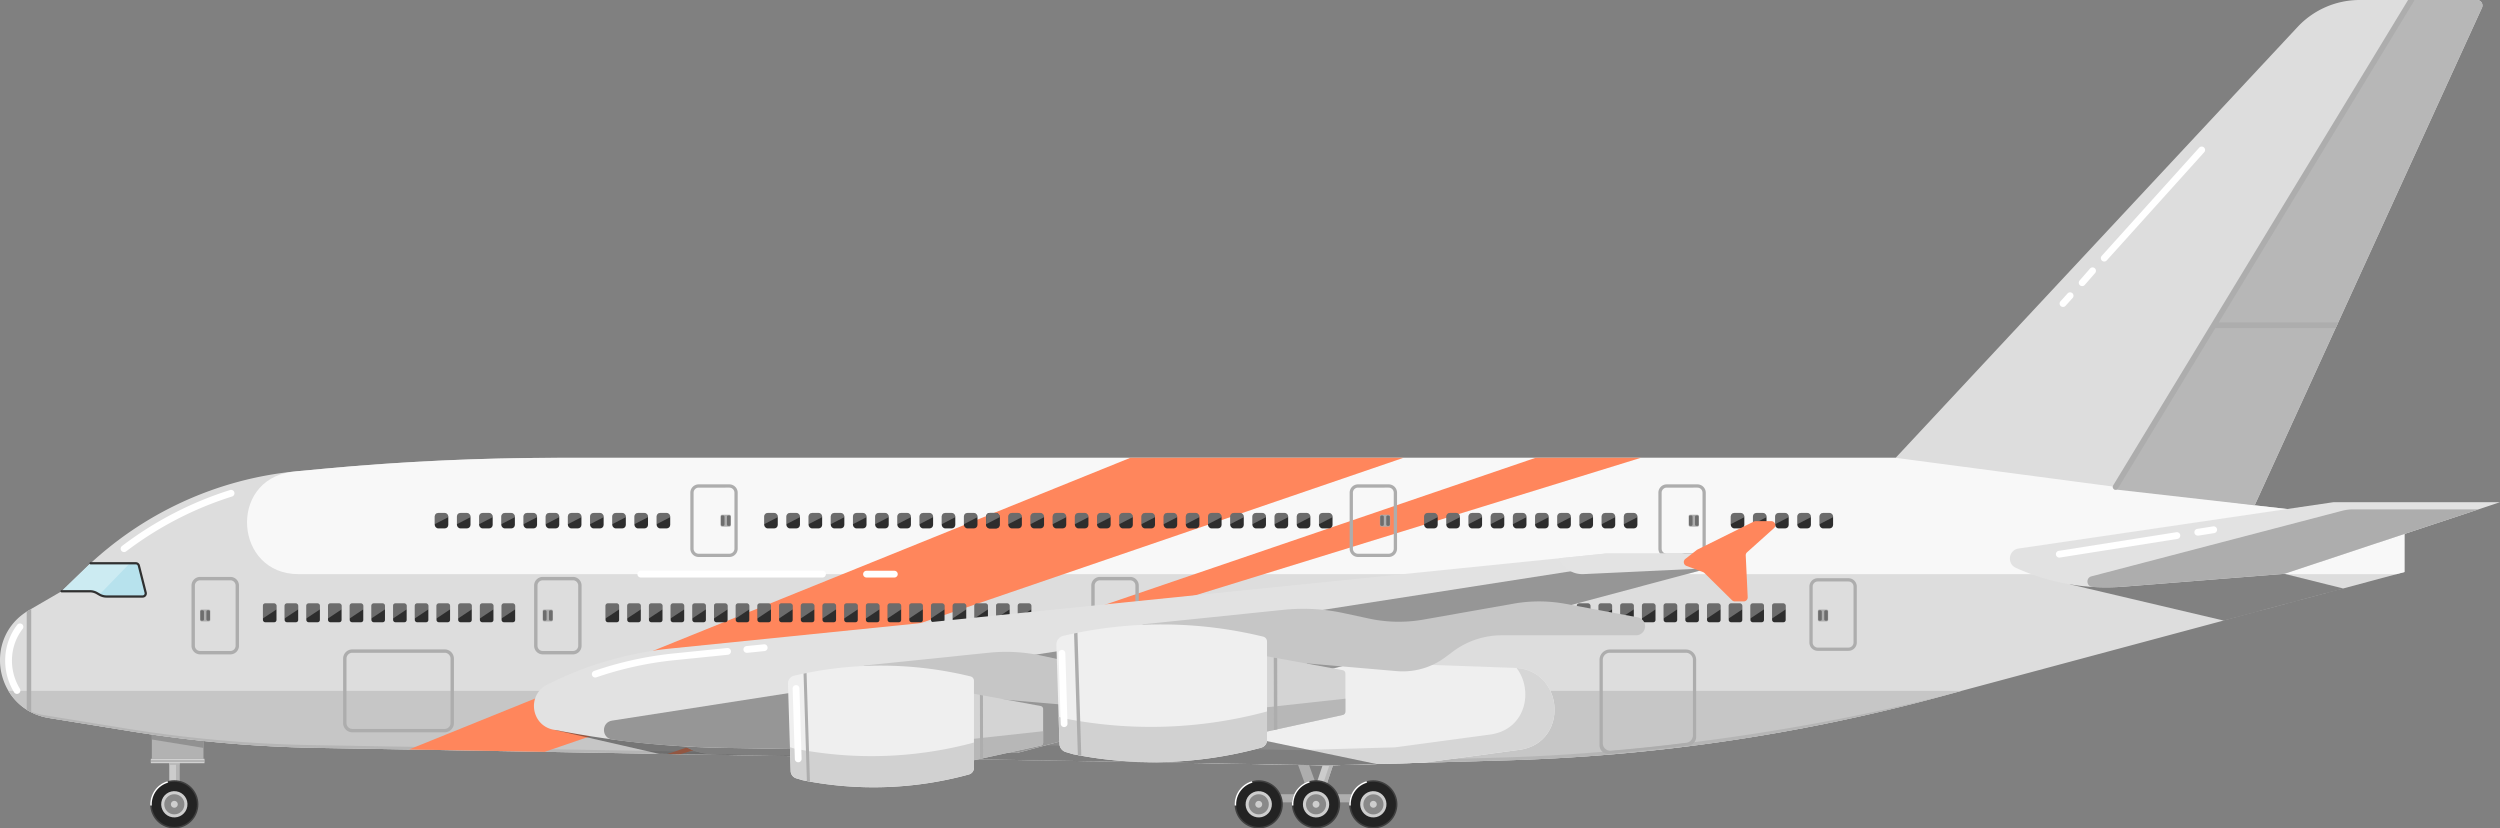 <svg xmlns="http://www.w3.org/2000/svg" viewBox="0 0 4436.14 1469.96"><rect x="0" y="0" width="4436.14" height="1469.96" fill="#808080" stroke="none"/><g id="Layer_2" data-name="Layer 2"><g id="_ÎÓÈ_1" data-name="—ÎÓÈ_1"><rect x="300.36" y="1353.13" width="17.98" height="38.12" style="fill:#ccc"/><rect x="312.32" y="1353.13" width="6.02" height="38.12" style="fill:#b5b5b5"/><rect x="300.36" y="1353.13" width="17.98" height="3.95" style="fill:#b5b5b5"/><rect x="269.42" y="1287.08" width="91.63" height="59.38" style="fill:#b2b2b2"/><rect x="267.62" y="1346.46" width="95.23" height="7.83" style="fill:#d1d1d1"/><rect x="267.62" y="1349.35" width="95.23" height="2.06" style="fill:#a0a0a0"/><circle cx="309.35" cy="1427.19" r="42.77" transform="translate(-535.82 236.28) rotate(-23.13)" style="fill:#3f3f3f"/><path d="M297.31,1386.16a42.78,42.78,0,0,0-30.74,41c0,.76.08,1.51.12,2.26l42.66-2.26Z" style="fill:#fff"/><circle cx="309.35" cy="1427.19" r="40.04" transform="translate(-534.96 235.67) rotate(-23.09)" style="fill:#232323"/><circle cx="309.35" cy="1427.19" r="23.33" transform="translate(-1148.87 1505.64) rotate(-80.85)" style="fill:#cecece"/><circle cx="309.35" cy="1427.19" r="17.88" transform="translate(-918.57 636.76) rotate(-45)" style="fill:#898989"/><path d="M315.42,1427.19a6.08,6.08,0,1,1-6.07-6.08A6.07,6.07,0,0,1,315.42,1427.19Z" style="fill:#cecece"/><polygon points="269.42 1312.22 361.04 1327.12 361.04 1287.08 269.42 1287.08 269.42 1312.22" style="fill:#919191"/><rect x="2303.34" y="1303.03" width="18.25" height="104.8" transform="translate(-323.55 869.54) rotate(-19.93)" style="fill:#adadad"/><rect x="2349.81" y="1289.91" width="17.54" height="121.88" transform="translate(551.87 -679.79) rotate(18.54)" style="fill:#ccc"/><rect x="2360.84" y="1291.71" width="6.21" height="121.88" transform="translate(552.7 -681.38) rotate(18.54)" style="fill:#b7b7b7"/><rect x="2235.41" y="1409.31" width="98.45" height="14.14" style="fill:#afafaf"/><rect x="2235.41" y="1418.83" width="98.45" height="4.62" style="fill:#adadad"/><rect x="2338.91" y="1409.31" width="98.45" height="14.14" style="fill:#afafaf"/><rect x="2338.91" y="1418.83" width="98.45" height="4.62" style="fill:#adadad"/><circle cx="2233.58" cy="1427.19" r="42.77" transform="translate(-381.1 992.24) rotate(-23.13)" style="fill:#3f3f3f"/><path d="M2221.54,1386.16a42.78,42.78,0,0,0-30.73,41c0,.76.07,1.51.11,2.26l42.66-2.26Z" style="fill:#fff"/><circle cx="2233.58" cy="1427.19" r="40.04" transform="translate(-380.79 990.35) rotate(-23.09)" style="fill:#232323"/><circle cx="2233.58" cy="1427.19" r="23.33" transform="translate(469.36 3405.39) rotate(-80.85)" style="fill:#cecece"/><circle cx="2233.58" cy="1427.19" r="17.88" transform="translate(-354.97 1997.4) rotate(-45)" style="fill:#898989"/><path d="M2239.66,1427.19a6.08,6.08,0,1,1-6.08-6.08A6.08,6.08,0,0,1,2239.66,1427.19Z" style="fill:#cecece"/><circle cx="2436.92" cy="1427.19" r="42.77" transform="translate(-364.75 1072.12) rotate(-23.13)" style="fill:#3f3f3f"/><path d="M2424.88,1386.16a42.77,42.77,0,0,0-30.73,41c0,.76.07,1.51.11,2.26l42.66-2.26Z" style="fill:#fff"/><circle cx="2436.92" cy="1427.19" r="40.04" transform="translate(-364.5 1070.1) rotate(-23.09)" style="fill:#232323"/><circle cx="2436.92" cy="1427.19" r="23.33" transform="translate(640.36 3606.14) rotate(-80.85)" style="fill:#cecece"/><circle cx="2436.92" cy="1427.19" r="17.88" transform="translate(639.77 3605.65) rotate(-80.83)" style="fill:#898989"/><path d="M2443,1427.19a6.08,6.08,0,1,1-6.08-6.08A6.08,6.08,0,0,1,2443,1427.19Z" style="fill:#cecece"/><circle cx="2335.25" cy="1427.19" r="42.77" transform="translate(417.99 3380.23) rotate(-76.96)" style="fill:#3f3f3f"/><path d="M2323.21,1386.16a42.77,42.77,0,0,0-30.73,41c0,.76.07,1.51.11,2.26l42.66-2.26Z" style="fill:#fff"/><circle cx="2335.25" cy="1427.19" r="40.04" transform="translate(417.47 3379.72) rotate(-76.95)" style="fill:#232323"/><circle cx="2335.25" cy="1427.19" r="23.33" transform="translate(414.26 3376.56) rotate(-76.85)" style="fill:#cecece"/><circle cx="2335.25" cy="1427.19" r="17.88" transform="translate(413.2 3375.52) rotate(-76.82)" style="fill:#898989"/><path d="M2341.33,1427.19a6.08,6.08,0,1,1-6.08-6.08A6.08,6.08,0,0,1,2341.33,1427.19Z" style="fill:#cecece"/><path d="M51.41,1082.81l57.89-33.66L149.68,1010A625.74,625.74,0,0,1,527.44,836.15l49-4.55q206.91-19.2,414.92-19.21H3363.76L4076.82,48A150.79,150.79,0,0,1,4187.11,0h208.2a9.72,9.72,0,0,1,8.85,13.77L4000.8,896.66l265.86,30.09V1015l-828.18,222.22A3312.83,3312.83,0,0,1,2674,1349.12l-317.44,9L562.31,1327.07a2313.23,2313.23,0,0,1-331-29.6L86.75,1274C-8.92,1258.42-32.37,1131.53,51.41,1082.81Z" style="fill:#ddd"/><path d="M15,1225.88C29.33,1250,53.74,1268.6,86.75,1274l144.58,23.5a2313.23,2313.23,0,0,0,331,29.6l1794.21,31.07,317.44-9a3312.83,3312.83,0,0,0,764.52-111.86l42.41-11.38Z" style="fill:#c6c6c6"/><path d="M2665.44,1344.19l-317.45,9L553.78,1322.14a2311.53,2311.53,0,0,1-331-29.61L78.22,1269a106,106,0,0,1-31.66-10.32A104.33,104.33,0,0,0,86.75,1274l144.58,23.5a2313.23,2313.23,0,0,0,331,29.6l1794.21,31.07,317.44-9a3312.83,3312.83,0,0,0,764.52-111.86l42.41-11.38C3231.29,1292.86,2923.77,1336.85,2665.44,1344.19Z" style="fill:#b5b5b5"/><path d="M3363.76,812.39H991.37q-207.79,0-414.93,19.21l-49,4.55q-5.34.5-10.87,1.28c-112,15.87-100.22,181.35,12.93,181.35H4252.7l14-3.74V926.75L4000.8,896.66Z" style="fill:#fff;opacity:0.8"/><polygon points="2005.62 812.38 725.85 1329.9 966.56 1334.07 2490.38 812.38 2005.62 812.38" style="fill:#ff865c"/><polygon points="2911.6 812.38 2724.71 812.38 1184.65 1337.85 1207.64 1338.25 2911.6 812.38" style="fill:#ff865c"/><path d="M4280,0,3926.52,577.42h220.13L4404.16,13.77A9.72,9.72,0,0,0,4395.31,0Z" style="fill:#b7b7b7"/><polygon points="3931.04 574.91 3751.36 868.29 4000.8 896.66 4147.8 574.91 3931.04 574.91" style="fill:#b7b7b7"/><path d="M220.18,979.64a6,6,0,0,1-3.64-10.82,630.21,630.21,0,0,1,191.69-99.28A6,6,0,0,1,411.86,881a618,618,0,0,0-188,97.39A6,6,0,0,1,220.18,979.64Z" style="fill:#fff"/><polygon points="4053.57 1018.22 3819.45 1018.22 3672.59 1036.8 3945.71 1101.16 4157.94 1044.21 4053.57 1018.22" style="fill:#262626;opacity:0.5"/><path d="M3937.14,572.18l346-569.58a4.91,4.91,0,0,0,.72-2.6H4273L3749.68,861.4a5,5,0,0,0,1.68,6.89,4.93,4.93,0,0,0,2.6.73,5,5,0,0,0,4.29-2.41L3931,582.21h213.42l4.38-9.57a5,5,0,0,0-2.08-.46Z" style="fill:#adadad"/><path d="M2527.34,1353.29l168.42-22.68q1.66-.22,3.3-.51c85.81-14.9,75.74-141.87-11.3-144.95l-734.23-26L1168,1171.71V1241a96.82,96.82,0,0,0,95,96.79l1093.53,20.31Z" style="fill:#efefef"/><path d="M2691.1,1185.34c29.79,39,17.48,107-43.89,117.62-1.09.18-2.19.35-3.3.5l-168.42,22.68L2304.67,1331l-1093.54-20.31a96.9,96.9,0,0,1-15.05-1.46,96.47,96.47,0,0,0,66.91,28.6l1093.53,20.31,170.82-4.85,168.42-22.68q1.66-.22,3.3-.51C2783.76,1315.39,2775,1191.51,2691.1,1185.34Z" style="fill:#d6d6d6"/><path d="M3581.89,973.33l558.63-82.19h295.62l-382.56,127.08L3768.23,1041a388,388,0,0,1-191.16-33.4h0C3560.68,1000.17,3564.09,976,3581.89,973.33Z" style="fill:#e2e2e2"/><path d="M47.4,1085.26v174q3.85,2.43,8,4.54V1080.48l-4,2.33C50,1083.6,48.71,1084.42,47.4,1085.26Z" style="fill:#adadad"/><path d="M789.09,1299.45H625.23a16.4,16.4,0,0,1-16.39-16.38V1168.7a16.41,16.41,0,0,1,16.39-16.39H789.09a16.41,16.41,0,0,1,16.38,16.39v114.37A16.4,16.4,0,0,1,789.09,1299.45ZM625.23,1158.33a10.38,10.38,0,0,0-10.37,10.37v114.37a10.38,10.38,0,0,0,10.37,10.36H789.09a10.37,10.37,0,0,0,10.36-10.36V1168.7a10.38,10.38,0,0,0-10.36-10.37Z" style="fill:#adadad"/><path d="M408.78,1161.18H355.11a15.32,15.32,0,0,1-15.3-15.3V1039a15.32,15.32,0,0,1,15.3-15.3h53.67a15.32,15.32,0,0,1,15.3,15.3v106.85A15.32,15.32,0,0,1,408.78,1161.18Zm-53.67-131.43a9.29,9.29,0,0,0-9.28,9.28v106.85a9.29,9.29,0,0,0,9.28,9.28h53.67a9.29,9.29,0,0,0,9.28-9.28V1039a9.29,9.29,0,0,0-9.28-9.28Z" style="fill:#adadad"/><path d="M1016.73,1161.18H963.06a15.33,15.33,0,0,1-15.3-15.3V1039a15.33,15.33,0,0,1,15.3-15.3h53.67A15.32,15.32,0,0,1,1032,1039v106.85A15.32,15.32,0,0,1,1016.73,1161.18Zm-53.67-131.43a9.3,9.3,0,0,0-9.28,9.28v106.85a9.3,9.3,0,0,0,9.28,9.28h53.67a9.29,9.29,0,0,0,9.28-9.28V1039a9.29,9.29,0,0,0-9.28-9.28Z" style="fill:#adadad"/><path d="M1294.23,988.36h-54.47a14.82,14.82,0,0,1-14.8-14.81V874.28a14.82,14.82,0,0,1,14.8-14.81h54.47A14.83,14.83,0,0,1,1309,874.28v99.27A14.83,14.83,0,0,1,1294.23,988.36Zm-54.47-123.07a9,9,0,0,0-9,9v99.27a9,9,0,0,0,9,9h54.47a9,9,0,0,0,9-9V874.28a9,9,0,0,0-9-9Z" style="fill:#adadad"/><path d="M2464.15,988.36h-54.46a14.82,14.82,0,0,1-14.81-14.81V874.28a14.82,14.82,0,0,1,14.81-14.81h54.46A14.82,14.82,0,0,1,2479,874.28v99.27A14.82,14.82,0,0,1,2464.15,988.36Zm-54.46-123.07a9,9,0,0,0-9,9v99.27a9,9,0,0,0,9,9h54.46a9,9,0,0,0,9-9V874.28a9,9,0,0,0-9-9Z" style="fill:#adadad"/><path d="M3012,988.36h-54.47a14.82,14.82,0,0,1-14.8-14.81V874.28a14.82,14.82,0,0,1,14.8-14.81H3012a14.83,14.83,0,0,1,14.81,14.81v99.27A14.83,14.83,0,0,1,3012,988.36Zm-54.47-123.07a9,9,0,0,0-9,9v99.27a9,9,0,0,0,9,9H3012a9,9,0,0,0,9-9V874.28a9,9,0,0,0-9-9Z" style="fill:#adadad"/><path d="M3280,1154.89H3225.5a14.82,14.82,0,0,1-14.8-14.8v-99.28a14.82,14.82,0,0,1,14.8-14.8H3280a14.82,14.82,0,0,1,14.8,14.8v99.28A14.82,14.82,0,0,1,3280,1154.89Zm-54.47-123.06a9,9,0,0,0-9,9v99.28a9,9,0,0,0,9,9H3280a9,9,0,0,0,9-9v-99.28a9,9,0,0,0-9-9Z" style="fill:#adadad"/><path d="M2005.41,1161.18h-53.67a15.32,15.32,0,0,1-15.3-15.3V1039a15.32,15.32,0,0,1,15.3-15.3h53.67a15.32,15.32,0,0,1,15.3,15.3v106.85A15.32,15.32,0,0,1,2005.41,1161.18Zm-53.67-131.43a9.29,9.29,0,0,0-9.28,9.28v106.85a9.29,9.29,0,0,0,9.28,9.28h53.67a9.29,9.29,0,0,0,9.28-9.28V1039a9.29,9.29,0,0,0-9.28-9.28Z" style="fill:#adadad"/><rect x="466.55" y="1070.72" width="24.08" height="33.44" rx="3.93" style="fill:#2d2d2d"/><rect x="505.05" y="1070.72" width="24.08" height="33.44" rx="3.93" style="fill:#2d2d2d"/><rect x="543.55" y="1070.72" width="24.08" height="33.44" rx="3.93" style="fill:#2d2d2d"/><rect x="582.05" y="1070.72" width="24.08" height="33.44" rx="3.93" style="fill:#2d2d2d"/><rect x="620.55" y="1070.72" width="24.08" height="33.44" rx="3.93" style="fill:#2d2d2d"/><rect x="659.04" y="1070.72" width="24.08" height="33.44" rx="3.93" style="fill:#2d2d2d"/><rect x="697.54" y="1070.72" width="24.08" height="33.44" rx="3.93" style="fill:#2d2d2d"/><rect x="736.04" y="1070.72" width="24.08" height="33.44" rx="3.93" style="fill:#2d2d2d"/><rect x="774.54" y="1070.72" width="24.08" height="33.44" rx="3.93" style="fill:#2d2d2d"/><rect x="813.04" y="1070.72" width="24.08" height="33.44" rx="3.93" style="fill:#2d2d2d"/><rect x="771.4" y="910.2" width="24.08" height="27.42" rx="6.25" style="fill:#2d2d2d"/><rect x="810.78" y="910.2" width="24.08" height="27.42" rx="6.25" style="fill:#2d2d2d"/><rect x="850.16" y="910.2" width="24.08" height="27.42" rx="6.25" style="fill:#2d2d2d"/><rect x="889.53" y="910.2" width="24.08" height="27.42" rx="6.25" style="fill:#2d2d2d"/><rect x="928.91" y="910.2" width="24.08" height="27.42" rx="6.25" style="fill:#2d2d2d"/><rect x="968.29" y="910.2" width="24.08" height="27.42" rx="6.25" style="fill:#2d2d2d"/><rect x="1007.66" y="910.2" width="24.08" height="27.42" rx="6.25" style="fill:#2d2d2d"/><rect x="1047.04" y="910.2" width="24.08" height="27.42" rx="6.25" style="fill:#2d2d2d"/><rect x="1086.42" y="910.2" width="24.08" height="27.42" rx="6.25" style="fill:#2d2d2d"/><rect x="1125.79" y="910.2" width="24.08" height="27.42" rx="6.25" style="fill:#2d2d2d"/><rect x="1165.17" y="910.2" width="24.08" height="27.42" rx="6.25" style="fill:#2d2d2d"/><rect x="1356.03" y="910.2" width="24.08" height="27.42" rx="6.25" style="fill:#2d2d2d"/><rect x="1395.41" y="910.2" width="24.08" height="27.42" rx="6.25" style="fill:#2d2d2d"/><rect x="1434.79" y="910.2" width="24.08" height="27.42" rx="6.25" style="fill:#2d2d2d"/><rect x="1474.16" y="910.2" width="24.08" height="27.42" rx="6.25" style="fill:#2d2d2d"/><rect x="1513.54" y="910.2" width="24.08" height="27.42" rx="6.25" style="fill:#2d2d2d"/><rect x="1552.92" y="910.2" width="24.08" height="27.42" rx="6.25" style="fill:#2d2d2d"/><rect x="1592.29" y="910.2" width="24.08" height="27.42" rx="6.25" style="fill:#2d2d2d"/><rect x="1631.67" y="910.2" width="24.08" height="27.42" rx="6.25" style="fill:#2d2d2d"/><rect x="1671.05" y="910.2" width="24.08" height="27.42" rx="6.25" style="fill:#2d2d2d"/><rect x="1710.42" y="910.2" width="24.08" height="27.42" rx="6.25" style="fill:#2d2d2d"/><rect x="1749.8" y="910.2" width="24.08" height="27.42" rx="6.25" style="fill:#2d2d2d"/><rect x="1789.17" y="910.2" width="24.08" height="27.42" rx="6.25" style="fill:#2d2d2d"/><rect x="1828.55" y="910.2" width="24.08" height="27.42" rx="6.25" style="fill:#2d2d2d"/><rect x="1867.93" y="910.2" width="24.08" height="27.42" rx="6.25" style="fill:#2d2d2d"/><rect x="1907.3" y="910.2" width="24.08" height="27.42" rx="6.25" style="fill:#2d2d2d"/><rect x="1946.68" y="910.2" width="24.08" height="27.42" rx="6.25" style="fill:#2d2d2d"/><rect x="1986.06" y="910.2" width="24.08" height="27.42" rx="6.25" style="fill:#2d2d2d"/><rect x="2025.43" y="910.2" width="24.08" height="27.42" rx="6.25" style="fill:#2d2d2d"/><rect x="2064.81" y="910.2" width="24.08" height="27.42" rx="6.25" style="fill:#2d2d2d"/><rect x="2104.19" y="910.2" width="24.08" height="27.42" rx="6.25" style="fill:#2d2d2d"/><rect x="2143.56" y="910.2" width="24.08" height="27.42" rx="6.25" style="fill:#2d2d2d"/><rect x="2182.94" y="910.2" width="24.08" height="27.42" rx="6.25" style="fill:#2d2d2d"/><rect x="2222.32" y="910.2" width="24.08" height="27.42" rx="6.25" style="fill:#2d2d2d"/><rect x="2261.69" y="910.2" width="24.08" height="27.42" rx="6.25" style="fill:#2d2d2d"/><rect x="2301.07" y="910.2" width="24.08" height="27.42" rx="6.25" style="fill:#2d2d2d"/><rect x="2340.45" y="910.2" width="24.08" height="27.42" rx="6.25" style="fill:#2d2d2d"/><rect x="2527.05" y="910.2" width="24.08" height="27.42" rx="6.25" style="fill:#2d2d2d"/><rect x="2566.42" y="910.2" width="24.08" height="27.42" rx="6.25" style="fill:#2d2d2d"/><rect x="2605.8" y="910.2" width="24.08" height="27.42" rx="6.25" style="fill:#2d2d2d"/><rect x="2645.18" y="910.2" width="24.08" height="27.42" rx="6.25" style="fill:#2d2d2d"/><rect x="2684.55" y="910.2" width="24.08" height="27.42" rx="6.25" style="fill:#2d2d2d"/><rect x="2723.93" y="910.2" width="24.08" height="27.42" rx="6.25" style="fill:#2d2d2d"/><rect x="2763.3" y="910.2" width="24.08" height="27.42" rx="6.25" style="fill:#2d2d2d"/><rect x="2802.68" y="910.2" width="24.08" height="27.42" rx="6.25" style="fill:#2d2d2d"/><rect x="2842.06" y="910.2" width="24.08" height="27.42" rx="6.25" style="fill:#2d2d2d"/><rect x="2881.43" y="910.2" width="24.08" height="27.42" rx="6.25" style="fill:#2d2d2d"/><rect x="3071.15" y="910.2" width="24.08" height="27.42" rx="6.25" style="fill:#2d2d2d"/><rect x="3110.53" y="910.2" width="24.08" height="27.42" rx="6.25" style="fill:#2d2d2d"/><rect x="3149.9" y="910.2" width="24.08" height="27.42" rx="6.25" style="fill:#2d2d2d"/><rect x="3189.28" y="910.2" width="24.08" height="27.42" rx="6.25" style="fill:#2d2d2d"/><rect x="3228.66" y="910.2" width="24.08" height="27.42" rx="6.25" style="fill:#2d2d2d"/><rect x="1749.8" y="910.2" width="24.08" height="27.42" rx="6.25" style="fill:#2d2d2d"/><rect x="851.54" y="1070.72" width="24.08" height="33.44" rx="3.93" style="fill:#2d2d2d"/><rect x="890.04" y="1070.72" width="24.08" height="33.44" rx="3.93" style="fill:#2d2d2d"/><rect x="1074.5" y="1070.72" width="24.08" height="33.44" rx="3.93" style="fill:#2d2d2d"/><rect x="1113" y="1070.72" width="24.08" height="33.44" rx="3.93" style="fill:#2d2d2d"/><rect x="1151.5" y="1070.72" width="24.08" height="33.44" rx="3.93" style="fill:#2d2d2d"/><rect x="1190" y="1070.72" width="24.08" height="33.44" rx="3.93" style="fill:#2d2d2d"/><rect x="1228.5" y="1070.72" width="24.08" height="33.44" rx="3.93" style="fill:#2d2d2d"/><rect x="1267" y="1070.72" width="24.08" height="33.44" rx="3.93" style="fill:#2d2d2d"/><rect x="1305.5" y="1070.72" width="24.08" height="33.44" rx="3.93" style="fill:#2d2d2d"/><rect x="1343.99" y="1070.72" width="24.08" height="33.44" rx="3.93" style="fill:#2d2d2d"/><rect x="1382.49" y="1070.72" width="24.08" height="33.44" rx="3.93" style="fill:#2d2d2d"/><rect x="1420.99" y="1070.72" width="24.08" height="33.44" rx="3.93" style="fill:#2d2d2d"/><rect x="1459.49" y="1070.72" width="24.08" height="33.44" rx="3.93" style="fill:#2d2d2d"/><rect x="1497.99" y="1070.72" width="24.08" height="33.44" rx="3.93" style="fill:#2d2d2d"/><rect x="1536.49" y="1070.72" width="24.08" height="33.44" rx="3.93" style="fill:#2d2d2d"/><rect x="1574.99" y="1070.72" width="24.08" height="33.44" rx="3.93" style="fill:#2d2d2d"/><rect x="1613.49" y="1070.72" width="24.08" height="33.44" rx="3.93" style="fill:#2d2d2d"/><rect x="1651.98" y="1070.72" width="24.08" height="33.44" rx="3.93" style="fill:#2d2d2d"/><rect x="1690.48" y="1070.72" width="24.08" height="33.44" rx="3.93" style="fill:#2d2d2d"/><rect x="1728.98" y="1070.72" width="24.08" height="33.44" rx="3.93" style="fill:#2d2d2d"/><rect x="1767.48" y="1070.72" width="24.08" height="33.44" rx="3.93" style="fill:#2d2d2d"/><rect x="1805.98" y="1070.72" width="24.08" height="33.44" rx="3.93" style="fill:#2d2d2d"/><rect x="2682.55" y="1070.72" width="24.08" height="33.44" rx="3.93" style="fill:#2d2d2d"/><rect x="2721.04" y="1070.72" width="24.08" height="33.44" rx="3.93" style="fill:#2d2d2d"/><rect x="2759.54" y="1070.72" width="24.08" height="33.44" rx="3.93" style="fill:#2d2d2d"/><rect x="2798.04" y="1070.72" width="24.08" height="33.44" rx="3.93" style="fill:#2d2d2d"/><rect x="2836.54" y="1070.72" width="24.08" height="33.44" rx="3.93" style="fill:#2d2d2d"/><rect x="2875.04" y="1070.72" width="24.08" height="33.44" rx="3.93" style="fill:#2d2d2d"/><rect x="2913.54" y="1070.72" width="24.08" height="33.44" rx="3.93" style="fill:#2d2d2d"/><rect x="2952.04" y="1070.72" width="24.08" height="33.44" rx="3.93" style="fill:#2d2d2d"/><rect x="2990.53" y="1070.72" width="24.08" height="33.44" rx="3.93" style="fill:#2d2d2d"/><rect x="3029.03" y="1070.72" width="24.08" height="33.44" rx="3.93" style="fill:#2d2d2d"/><rect x="3067.53" y="1070.72" width="24.08" height="33.44" rx="3.93" style="fill:#2d2d2d"/><rect x="3106.03" y="1070.72" width="24.08" height="33.44" rx="3.93" style="fill:#2d2d2d"/><rect x="3144.53" y="1070.72" width="24.08" height="33.44" rx="3.93" style="fill:#2d2d2d"/><path d="M1652,1097.38l24.08-16v-6.71a3.93,3.93,0,0,0-3.93-3.93h-16.22a3.93,3.93,0,0,0-3.93,3.93Z" style="fill:#fff;opacity:0.3"/><path d="M1690.48,1097.38l24.08-16v-6.71a3.93,3.93,0,0,0-3.93-3.93h-16.22a3.93,3.93,0,0,0-3.93,3.93Z" style="fill:#fff;opacity:0.3"/><path d="M1729,1097.38l24.08-16v-6.71a3.93,3.93,0,0,0-3.93-3.93h-16.22a3.93,3.93,0,0,0-3.93,3.93Z" style="fill:#fff;opacity:0.3"/><path d="M1767.48,1097.38l24.08-16v-6.71a3.93,3.93,0,0,0-3.93-3.93h-16.22a3.93,3.93,0,0,0-3.93,3.93Z" style="fill:#fff;opacity:0.3"/><path d="M1806,1097.38l24.08-16v-6.71a3.93,3.93,0,0,0-3.93-3.93h-16.22a3.93,3.93,0,0,0-3.93,3.93Z" style="fill:#fff;opacity:0.3"/><path d="M3144.53,1097.38l24.08-16v-6.71a3.93,3.93,0,0,0-3.93-3.93h-16.22a3.93,3.93,0,0,0-3.93,3.93Z" style="fill:#fff;opacity:0.3"/><path d="M3106,1097.38l24.08-16v-6.71a3.93,3.93,0,0,0-3.93-3.93H3110a3.93,3.93,0,0,0-3.93,3.93Z" style="fill:#fff;opacity:0.3"/><path d="M3067.53,1097.38l24.08-16v-6.71a3.93,3.93,0,0,0-3.93-3.93h-16.22a3.93,3.93,0,0,0-3.93,3.93Z" style="fill:#fff;opacity:0.3"/><path d="M3029,1097.38l24.08-16v-6.71a3.93,3.93,0,0,0-3.93-3.93H3033a3.93,3.93,0,0,0-3.93,3.93Z" style="fill:#fff;opacity:0.3"/><path d="M2990.53,1097.38l24.08-16v-6.71a3.93,3.93,0,0,0-3.93-3.93h-16.22a3.93,3.93,0,0,0-3.93,3.93Z" style="fill:#fff;opacity:0.3"/><path d="M2952,1097.38l24.07-16v-6.71a3.93,3.93,0,0,0-3.93-3.93H2956a3.93,3.93,0,0,0-3.93,3.93Z" style="fill:#fff;opacity:0.3"/><path d="M2913.54,1097.38l24.07-16v-6.71a3.92,3.92,0,0,0-3.92-3.93h-16.22a3.93,3.93,0,0,0-3.93,3.93Z" style="fill:#fff;opacity:0.3"/><path d="M2875,1097.38l24.08-16v-6.71a3.93,3.93,0,0,0-3.93-3.93H2879a3.93,3.93,0,0,0-3.93,3.93Z" style="fill:#fff;opacity:0.3"/><path d="M2836.54,1097.38l24.08-16v-6.71a3.93,3.93,0,0,0-3.93-3.93h-16.22a3.93,3.93,0,0,0-3.93,3.93Z" style="fill:#fff;opacity:0.3"/><path d="M2798,1097.38l24.08-16v-6.71a3.93,3.93,0,0,0-3.93-3.93H2802a3.93,3.93,0,0,0-3.93,3.93Z" style="fill:#fff;opacity:0.3"/><path d="M795.48,917.72v-1.27a6.25,6.25,0,0,0-6.25-6.25H777.65a6.25,6.25,0,0,0-6.25,6.25v13.69Z" style="fill:#fff;opacity:0.3"/><path d="M834.86,917.72v-1.27a6.25,6.25,0,0,0-6.25-6.25H817a6.25,6.25,0,0,0-6.25,6.25v13.69Z" style="fill:#fff;opacity:0.3"/><path d="M874.24,917.72v-1.27A6.25,6.25,0,0,0,868,910.2H856.41a6.25,6.25,0,0,0-6.25,6.25v13.69Z" style="fill:#fff;opacity:0.3"/><path d="M913.61,917.72v-1.27a6.25,6.25,0,0,0-6.25-6.25H895.78a6.24,6.24,0,0,0-6.24,6.25v13.69Z" style="fill:#fff;opacity:0.3"/><path d="M953,917.72v-1.27a6.25,6.25,0,0,0-6.25-6.25H935.16a6.25,6.25,0,0,0-6.25,6.25v13.69Z" style="fill:#fff;opacity:0.3"/><path d="M992.37,917.72v-1.27a6.25,6.25,0,0,0-6.25-6.25H974.54a6.25,6.25,0,0,0-6.25,6.25v13.69Z" style="fill:#fff;opacity:0.3"/><path d="M1031.74,917.72v-1.27a6.25,6.25,0,0,0-6.25-6.25h-11.58a6.24,6.24,0,0,0-6.24,6.25v13.69Z" style="fill:#fff;opacity:0.3"/><path d="M1071.12,917.72v-1.27a6.25,6.25,0,0,0-6.25-6.25h-11.58a6.25,6.25,0,0,0-6.25,6.25v13.69Z" style="fill:#fff;opacity:0.3"/><path d="M1110.5,917.72v-1.27a6.25,6.25,0,0,0-6.25-6.25h-11.58a6.25,6.25,0,0,0-6.25,6.25v13.69Z" style="fill:#fff;opacity:0.3"/><path d="M1149.87,917.72v-1.27a6.25,6.25,0,0,0-6.25-6.25h-11.57a6.25,6.25,0,0,0-6.25,6.25v13.69Z" style="fill:#fff;opacity:0.3"/><path d="M1189.25,917.72v-1.27a6.25,6.25,0,0,0-6.25-6.25h-11.58a6.25,6.25,0,0,0-6.25,6.25v13.69Z" style="fill:#fff;opacity:0.3"/><path d="M1380.11,917.72v-1.27a6.25,6.25,0,0,0-6.25-6.25h-11.58a6.25,6.25,0,0,0-6.25,6.25v13.69Z" style="fill:#fff;opacity:0.3"/><path d="M1419.49,917.72v-1.27a6.25,6.25,0,0,0-6.25-6.25h-11.58a6.25,6.25,0,0,0-6.25,6.25v13.69Z" style="fill:#fff;opacity:0.3"/><path d="M1458.86,917.72v-1.27a6.25,6.25,0,0,0-6.25-6.25H1441a6.25,6.25,0,0,0-6.25,6.25v13.69Z" style="fill:#fff;opacity:0.3"/><path d="M1498.24,917.72v-1.27a6.25,6.25,0,0,0-6.25-6.25h-11.58a6.25,6.25,0,0,0-6.25,6.25v13.69Z" style="fill:#fff;opacity:0.3"/><path d="M1537.62,917.72v-1.27a6.25,6.25,0,0,0-6.25-6.25h-11.58a6.25,6.25,0,0,0-6.25,6.25v13.69Z" style="fill:#fff;opacity:0.3"/><path d="M1577,917.72v-1.27a6.25,6.25,0,0,0-6.25-6.25h-11.57a6.25,6.25,0,0,0-6.25,6.25v13.69Z" style="fill:#fff;opacity:0.3"/><path d="M1616.37,917.72v-1.27a6.25,6.25,0,0,0-6.25-6.25h-11.58a6.25,6.25,0,0,0-6.25,6.25v13.69Z" style="fill:#fff;opacity:0.3"/><path d="M1655.75,917.72v-1.27a6.25,6.25,0,0,0-6.25-6.25h-11.58a6.25,6.25,0,0,0-6.25,6.25v13.69Z" style="fill:#fff;opacity:0.3"/><path d="M1695.12,917.72v-1.27a6.25,6.25,0,0,0-6.25-6.25h-11.58a6.24,6.24,0,0,0-6.24,6.25v13.69Z" style="fill:#fff;opacity:0.3"/><path d="M1734.5,917.72v-1.27a6.25,6.25,0,0,0-6.25-6.25h-11.58a6.25,6.25,0,0,0-6.25,6.25v13.69Z" style="fill:#fff;opacity:0.3"/><path d="M1773.88,917.72v-1.27a6.25,6.25,0,0,0-6.25-6.25h-11.58a6.25,6.25,0,0,0-6.25,6.25v13.69Z" style="fill:#fff;opacity:0.3"/><path d="M1813.25,917.72v-1.27a6.25,6.25,0,0,0-6.25-6.25h-11.58a6.25,6.25,0,0,0-6.25,6.25v13.69Z" style="fill:#fff;opacity:0.3"/><path d="M1852.63,917.72v-1.27a6.25,6.25,0,0,0-6.25-6.25H1834.8a6.25,6.25,0,0,0-6.25,6.25v13.69Z" style="fill:#fff;opacity:0.3"/><path d="M1892,917.72v-1.27a6.25,6.25,0,0,0-6.25-6.25h-11.58a6.25,6.25,0,0,0-6.25,6.25v13.69Z" style="fill:#fff;opacity:0.3"/><path d="M1931.38,917.72v-1.27a6.25,6.25,0,0,0-6.25-6.25h-11.58a6.25,6.25,0,0,0-6.25,6.25v13.69Z" style="fill:#fff;opacity:0.3"/><path d="M1970.76,917.72v-1.27a6.25,6.25,0,0,0-6.25-6.25h-11.58a6.25,6.25,0,0,0-6.25,6.25v13.69Z" style="fill:#fff;opacity:0.3"/><path d="M2010.13,917.72v-1.27a6.24,6.24,0,0,0-6.24-6.25h-11.58a6.25,6.25,0,0,0-6.25,6.25v13.69Z" style="fill:#fff;opacity:0.3"/><path d="M2049.51,917.72v-1.27a6.25,6.25,0,0,0-6.25-6.25h-11.58a6.25,6.25,0,0,0-6.25,6.25v13.69Z" style="fill:#fff;opacity:0.3"/><path d="M2088.89,917.72v-1.27a6.25,6.25,0,0,0-6.25-6.25h-11.58a6.25,6.25,0,0,0-6.25,6.25v13.69Z" style="fill:#fff;opacity:0.3"/><path d="M2128.26,917.72v-1.27a6.25,6.25,0,0,0-6.25-6.25h-11.57a6.25,6.25,0,0,0-6.25,6.25v13.69Z" style="fill:#fff;opacity:0.3"/><path d="M2167.64,917.72v-1.27a6.25,6.25,0,0,0-6.25-6.25h-11.58a6.25,6.25,0,0,0-6.25,6.25v13.69Z" style="fill:#fff;opacity:0.3"/><path d="M2207,917.72v-1.27a6.25,6.25,0,0,0-6.25-6.25h-11.58a6.25,6.25,0,0,0-6.25,6.25v13.69Z" style="fill:#fff;opacity:0.3"/><path d="M2246.39,917.72v-1.27a6.25,6.25,0,0,0-6.25-6.25h-11.57a6.25,6.25,0,0,0-6.25,6.25v13.69Z" style="fill:#fff;opacity:0.3"/><path d="M2285.77,917.72v-1.27a6.25,6.25,0,0,0-6.25-6.25h-11.58a6.25,6.25,0,0,0-6.25,6.25v13.69Z" style="fill:#fff;opacity:0.3"/><path d="M2325.15,917.72v-1.27a6.25,6.25,0,0,0-6.25-6.25h-11.58a6.25,6.25,0,0,0-6.25,6.25v13.69Z" style="fill:#fff;opacity:0.3"/><path d="M2364.52,917.72v-1.27a6.25,6.25,0,0,0-6.25-6.25H2346.7a6.25,6.25,0,0,0-6.25,6.25v13.69Z" style="fill:#fff;opacity:0.3"/><path d="M2551.12,917.72v-1.27a6.25,6.25,0,0,0-6.25-6.25H2533.3a6.25,6.25,0,0,0-6.25,6.25v13.69Z" style="fill:#fff;opacity:0.3"/><path d="M2590.5,917.72v-1.27a6.25,6.25,0,0,0-6.25-6.25h-11.58a6.25,6.25,0,0,0-6.25,6.25v13.69Z" style="fill:#fff;opacity:0.3"/><path d="M2629.88,917.72v-1.27a6.25,6.25,0,0,0-6.25-6.25h-11.58a6.25,6.25,0,0,0-6.25,6.25v13.69Z" style="fill:#fff;opacity:0.3"/><path d="M2669.25,917.72v-1.27a6.25,6.25,0,0,0-6.25-6.25h-11.58a6.24,6.24,0,0,0-6.24,6.25v13.69Z" style="fill:#fff;opacity:0.3"/><path d="M2708.63,917.72v-1.27a6.25,6.25,0,0,0-6.25-6.25H2690.8a6.25,6.25,0,0,0-6.25,6.25v13.69Z" style="fill:#fff;opacity:0.3"/><path d="M2748,917.72v-1.27a6.25,6.25,0,0,0-6.25-6.25h-11.58a6.25,6.25,0,0,0-6.25,6.25v13.69Z" style="fill:#fff;opacity:0.3"/><path d="M2787.38,917.72v-1.27a6.25,6.25,0,0,0-6.25-6.25h-11.58a6.25,6.25,0,0,0-6.25,6.25v13.69Z" style="fill:#fff;opacity:0.3"/><path d="M2826.76,917.72v-1.27a6.25,6.25,0,0,0-6.25-6.25h-11.58a6.25,6.25,0,0,0-6.25,6.25v13.69Z" style="fill:#fff;opacity:0.3"/><path d="M2866.14,917.72v-1.27a6.25,6.25,0,0,0-6.25-6.25h-11.58a6.25,6.25,0,0,0-6.25,6.25v13.69Z" style="fill:#fff;opacity:0.3"/><path d="M2905.51,917.72v-1.27a6.25,6.25,0,0,0-6.25-6.25h-11.58a6.25,6.25,0,0,0-6.25,6.25v13.69Z" style="fill:#fff;opacity:0.3"/><path d="M3095.23,917.72v-1.27a6.25,6.25,0,0,0-6.25-6.25H3077.4a6.25,6.25,0,0,0-6.25,6.25v13.69Z" style="fill:#fff;opacity:0.3"/><path d="M3134.6,917.72v-1.27a6.25,6.25,0,0,0-6.25-6.25h-11.57a6.25,6.25,0,0,0-6.25,6.25v13.69Z" style="fill:#fff;opacity:0.3"/><path d="M3174,917.72v-1.27a6.25,6.25,0,0,0-6.25-6.25h-11.58a6.25,6.25,0,0,0-6.25,6.25v13.69Z" style="fill:#fff;opacity:0.3"/><path d="M3213.36,917.72v-1.27a6.25,6.25,0,0,0-6.25-6.25h-11.58a6.25,6.25,0,0,0-6.25,6.25v13.69Z" style="fill:#fff;opacity:0.3"/><path d="M3252.73,917.72v-1.27a6.25,6.25,0,0,0-6.25-6.25h-11.57a6.25,6.25,0,0,0-6.25,6.25v13.69Z" style="fill:#fff;opacity:0.3"/><path d="M466.55,1097.38l24.08-16v-6.71a3.93,3.93,0,0,0-3.93-3.93H470.48a3.93,3.93,0,0,0-3.93,3.93Z" style="fill:#fff;opacity:0.3"/><path d="M505.05,1097.38l24.08-16v-6.71a3.93,3.93,0,0,0-3.93-3.93H509a3.93,3.93,0,0,0-3.93,3.93Z" style="fill:#fff;opacity:0.3"/><path d="M543.55,1097.38l24.08-16v-6.71a3.93,3.93,0,0,0-3.93-3.93H547.48a3.93,3.93,0,0,0-3.93,3.93Z" style="fill:#fff;opacity:0.3"/><path d="M582.05,1097.38l24.07-16v-6.71a3.93,3.93,0,0,0-3.93-3.93H586a3.93,3.93,0,0,0-3.93,3.93Z" style="fill:#fff;opacity:0.3"/><path d="M620.55,1097.38l24.07-16v-6.71a3.93,3.93,0,0,0-3.93-3.93H624.48a3.93,3.93,0,0,0-3.93,3.93Z" style="fill:#fff;opacity:0.3"/><path d="M659.05,1097.38l24.07-16v-6.71a3.93,3.93,0,0,0-3.93-3.93H663a3.92,3.92,0,0,0-3.92,3.93Z" style="fill:#fff;opacity:0.3"/><path d="M697.54,1097.38l24.08-16v-6.71a3.93,3.93,0,0,0-3.93-3.93H701.47a3.93,3.93,0,0,0-3.93,3.93Z" style="fill:#fff;opacity:0.3"/><path d="M736,1097.38l24.08-16v-6.71a3.93,3.93,0,0,0-3.93-3.93H740a3.93,3.93,0,0,0-3.93,3.93Z" style="fill:#fff;opacity:0.3"/><path d="M774.54,1097.38l24.08-16v-6.71a3.93,3.93,0,0,0-3.93-3.93H778.47a3.93,3.93,0,0,0-3.93,3.93Z" style="fill:#fff;opacity:0.3"/><path d="M813,1097.38l24.08-16v-6.71a3.93,3.93,0,0,0-3.93-3.93H817a3.93,3.93,0,0,0-3.93,3.93Z" style="fill:#fff;opacity:0.3"/><path d="M851.54,1097.38l24.08-16v-6.71a3.93,3.93,0,0,0-3.93-3.93H855.47a3.93,3.93,0,0,0-3.93,3.93Z" style="fill:#fff;opacity:0.3"/><path d="M890,1097.38l24.08-16v-6.71a3.93,3.93,0,0,0-3.93-3.93H894a3.93,3.93,0,0,0-3.93,3.93Z" style="fill:#fff;opacity:0.3"/><path d="M1074.5,1097.38l24.08-16v-6.71a3.93,3.93,0,0,0-3.93-3.93h-16.22a3.93,3.93,0,0,0-3.93,3.93Z" style="fill:#fff;opacity:0.3"/><path d="M1113,1097.38l24.08-16v-6.71a3.93,3.93,0,0,0-3.93-3.93h-16.22a3.93,3.93,0,0,0-3.93,3.93Z" style="fill:#fff;opacity:0.3"/><path d="M1151.5,1097.38l24.08-16v-6.71a3.93,3.93,0,0,0-3.93-3.93h-16.22a3.93,3.93,0,0,0-3.93,3.93Z" style="fill:#fff;opacity:0.3"/><path d="M1190,1097.38l24.08-16v-6.71a3.93,3.93,0,0,0-3.93-3.93h-16.22a3.93,3.93,0,0,0-3.93,3.93Z" style="fill:#fff;opacity:0.3"/><path d="M1228.5,1097.38l24.08-16v-6.71a3.93,3.93,0,0,0-3.93-3.93h-16.22a3.93,3.93,0,0,0-3.93,3.93Z" style="fill:#fff;opacity:0.3"/><path d="M1267,1097.38l24.07-16v-6.71a3.92,3.92,0,0,0-3.92-3.93h-16.22a3.93,3.93,0,0,0-3.93,3.93Z" style="fill:#fff;opacity:0.3"/><path d="M1305.5,1097.38l24.07-16v-6.71a3.93,3.93,0,0,0-3.93-3.93h-16.21a3.93,3.93,0,0,0-3.93,3.93Z" style="fill:#fff;opacity:0.3"/><path d="M1344,1097.38l24.08-16v-6.71a3.93,3.93,0,0,0-3.93-3.93h-16.22a3.93,3.93,0,0,0-3.93,3.93Z" style="fill:#fff;opacity:0.3"/><path d="M1382.49,1097.38l24.08-16v-6.71a3.93,3.93,0,0,0-3.93-3.93h-16.22a3.93,3.93,0,0,0-3.93,3.93Z" style="fill:#fff;opacity:0.3"/><path d="M1421,1097.38l24.08-16v-6.71a3.93,3.93,0,0,0-3.93-3.93h-16.22a3.93,3.93,0,0,0-3.93,3.93Z" style="fill:#fff;opacity:0.3"/><path d="M1459.49,1097.38l24.08-16v-6.71a3.93,3.93,0,0,0-3.93-3.93h-16.22a3.93,3.93,0,0,0-3.93,3.93Z" style="fill:#fff;opacity:0.3"/><path d="M1498,1097.38l24.08-16v-6.71a3.93,3.93,0,0,0-3.93-3.93h-16.22a3.93,3.93,0,0,0-3.93,3.93Z" style="fill:#fff;opacity:0.3"/><path d="M1536.49,1097.38l24.08-16v-6.71a3.93,3.93,0,0,0-3.93-3.93h-16.22a3.93,3.93,0,0,0-3.93,3.93Z" style="fill:#fff;opacity:0.3"/><path d="M1575,1097.38l24.07-16v-6.71a3.93,3.93,0,0,0-3.93-3.93h-16.21a3.93,3.93,0,0,0-3.93,3.93Z" style="fill:#fff;opacity:0.3"/><path d="M1613.49,1097.38l24.07-16v-6.71a3.93,3.93,0,0,0-3.93-3.93h-16.21a3.93,3.93,0,0,0-3.93,3.93Z" style="fill:#fff;opacity:0.3"/><path d="M2838.27,1322.42V1170.87a18.38,18.38,0,0,1,18.38-18.38h134.76a18.38,18.38,0,0,1,18.38,18.38v136.85a15.41,15.41,0,0,1-13.81,15.33l-140.7,14.69A15.4,15.4,0,0,1,2838.27,1322.42Zm18.38-164.11a12.56,12.56,0,0,0-12.56,12.56v148a13.24,13.24,0,0,0,14.34,13.21c44.56-3.76,89.48-8.48,134-14.07a13.25,13.25,0,0,0,11.58-13.15V1170.87a12.56,12.56,0,0,0-12.56-12.56Z" style="fill:#adadad"/><path d="M4155.67,906.43,3711.2,1022.66c-10.48,2.74-9,18.1,1.78,18.79a386.06,386.06,0,0,0,55.25-.45l285.34-22.78,344.31-114.37H4175.73A79.41,79.41,0,0,0,4155.67,906.43Z" style="fill:#adadad"/><path d="M241,999.49H160.8c-3.74,3.46-51.5,49.66-51.5,49.66h50.22a24.76,24.76,0,0,1,12.43,3.33l4.62,2.67a24.89,24.89,0,0,0,12.43,3.33h64.11a5.55,5.55,0,0,0,5.38-6.91l-12.09-47.89A5.55,5.55,0,0,0,241,999.49Z" style="fill:#b7e2ed"/><path d="M160.8,999.49c-3.74,3.46-51.5,49.66-51.5,49.66h50.22a24.76,24.76,0,0,1,12.43,3.33l4.52,2.61,53.82-55.6Z" style="fill:#fff;opacity:0.3"/><path d="M253.11,1060.48H189a26.84,26.84,0,0,1-13.43-3.6l-4.62-2.67a22.92,22.92,0,0,0-11.43-3.06H109.3a2,2,0,1,1,0-4h50.22a26.81,26.81,0,0,1,13.43,3.6l4.63,2.67a22.91,22.91,0,0,0,11.42,3.06h64.11a3.55,3.55,0,0,0,3.43-4.41l-12.09-47.89a3.54,3.54,0,0,0-3.43-2.67H160.8a2,2,0,0,1,0-4H241a7.55,7.55,0,0,1,7.32,5.71l12.1,47.89a7.56,7.56,0,0,1-7.33,9.4Z" style="fill:#303030"/><rect x="354.88" y="1081.54" width="18.39" height="21.19" rx="2.72" style="fill:#adadad"/><rect x="355.53" y="1082.88" width="6.35" height="18.52" rx="2.23" style="fill:#6d6d6d"/><rect x="366.26" y="1082.88" width="6.35" height="18.52" rx="2.23" style="fill:#6d6d6d"/><rect x="962.83" y="1081.54" width="18.39" height="21.19" rx="2.72" style="fill:#adadad"/><rect x="963.49" y="1082.88" width="6.35" height="18.52" rx="2.23" style="fill:#6d6d6d"/><rect x="974.21" y="1082.88" width="6.35" height="18.52" rx="2.23" style="fill:#6d6d6d"/><rect x="3225.67" y="1081.54" width="18.39" height="21.19" rx="2.72" style="fill:#adadad"/><rect x="3226.32" y="1082.88" width="6.35" height="18.52" rx="2.23" style="fill:#6d6d6d"/><rect x="3237.05" y="1082.88" width="6.35" height="18.52" rx="2.23" style="fill:#6d6d6d"/><rect x="2996.38" y="913.32" width="18.39" height="21.19" rx="2.72" style="fill:#adadad"/><rect x="2997.04" y="914.65" width="6.35" height="18.52" rx="2.23" style="fill:#6d6d6d"/><rect x="3007.76" y="914.65" width="6.35" height="18.52" rx="2.23" style="fill:#6d6d6d"/><rect x="2448.5" y="913.32" width="18.39" height="21.19" rx="2.72" style="fill:#adadad"/><rect x="2449.15" y="914.65" width="6.35" height="18.52" rx="2.23" style="fill:#6d6d6d"/><rect x="2459.88" y="914.65" width="6.35" height="18.52" rx="2.23" style="fill:#6d6d6d"/><rect x="1278.57" y="913.32" width="18.39" height="21.19" rx="2.72" style="fill:#adadad"/><rect x="1279.23" y="914.65" width="6.35" height="18.52" rx="2.23" style="fill:#6d6d6d"/><rect x="1289.95" y="914.65" width="6.35" height="18.52" rx="2.23" style="fill:#6d6d6d"/><path d="M2442.36,1355.7l-463.78-97-996.23,36.2s81.33,18.49,186.95,42.73l1187.22,20.56Z" style="fill:#262626;opacity:0.5"/><path d="M970.87,1214.91h0a624.83,624.83,0,0,1,219-64.13L2848.77,982.26H3032v26.09L1804.75,1336.07l-518.93-8.92a1712.5,1712.5,0,0,1-282.69-28.44l-20.78-3.86C942.26,1287.42,934.49,1233.33,970.87,1214.91Z" style="fill:#e2e2e2"/><path d="M1325.51,1158.4a6,6,0,0,1-.6-12l30.51-3.1a6,6,0,0,1,1.22,12l-30.51,3.1C1325.92,1158.39,1325.72,1158.4,1325.51,1158.4Z" style="fill:#fff"/><path d="M1056.41,1202.2a6,6,0,0,1-2-11.71,631.68,631.68,0,0,1,141.08-31l94.94-9.64a6,6,0,0,1,1.21,12l-94.93,9.64a619.7,619.7,0,0,0-138.38,30.36A5.85,5.85,0,0,1,1056.41,1202.2Z" style="fill:#fff"/><path d="M1285.82,1327.15l518.93,8.92L3032,1008.35V982.26h-42.83L1086.05,1278.7c-19.21,3-19.09,30.72.14,33.51C1156.47,1322.39,1235.06,1326.28,1285.82,1327.15Z" style="fill:#969696"/><path d="M1532.23,1181.16l222-22.88a299.92,299.92,0,0,1,94,5.14L1888,1172a222.26,222.26,0,0,0,85.39,1.58l141.39-25a228.21,228.21,0,0,1,81.58.39L2309.18,1170a14.19,14.19,0,0,1,8.74,22.46h0a14.17,14.17,0,0,1-11.35,5.68H2096.12a127.49,127.49,0,0,0-76.12,25.2l-12.52,9.3a111.57,111.57,0,0,1-76.14,21.63l-286.88-24.71Z" style="fill:#c6c6c6"/><path d="M1719.88,1229.59l126.81,23.21A5.31,5.31,0,0,1,1851,1258v59.78a5.31,5.31,0,0,1-4.17,5.19l-127,27.81Z" style="fill:#d4d4d4"/><path d="M1851,1317.8v-20.32l-131.16,14.34v39l127-27.82A5.31,5.31,0,0,0,1851,1317.8Z" style="fill:#b7b7b7"/><path d="M1413,1381.13l11.53,3.39a639.83,639.83,0,0,0,293.72-10l.91-.25a12.31,12.31,0,0,0,9.07-11.88V1208a8,8,0,0,0-6.08-7.77A672.85,672.85,0,0,0,1409,1199a14,14,0,0,0-10.79,14L1403,1368.2A13.92,13.92,0,0,0,1413,1381.13Z" style="fill:#efefef"/><path d="M1409.24,1328.12l-7.52-2.21,1.32,42.29a13.92,13.92,0,0,0,10,12.93l11.53,3.39a639.7,639.7,0,0,0,293.72-10l.91-.24a12.31,12.31,0,0,0,9.07-11.88v-44.79A698.16,698.16,0,0,1,1409.24,1328.12Z" style="fill:#d1d1d1"/><path d="M1431.81,1385.92c1.8.34,3.61.66,5.42,1l-6-192.69-5.36,1.09Z" style="fill:#adadad"/><polygon points="1739.03 1346.61 1744.42 1345.43 1744.19 1234.04 1738.8 1233.06 1739.03 1346.61" style="fill:#adadad"/><path d="M2766.23,990.65h0a44.9,44.9,0,0,0,43.76,28.08l222-10.38V982.26H2848.77Z" style="fill:#e3e3e3"/><path d="M2990.6,991.77,3010.72,976a7.11,7.11,0,0,1,1.23-.78l100.16-49.75a7.1,7.1,0,0,1,3.2-.75H3143a7.18,7.18,0,0,1,4.79,12.53L3100.11,980a7.18,7.18,0,0,0-2.38,5.68l3.5,74a7.19,7.19,0,0,1-7.18,7.52h-15.61a7.16,7.16,0,0,1-5-2.07l-49-48.35a7.15,7.15,0,0,0-2.52-1.61l-29.39-11A7.18,7.18,0,0,1,2990.6,991.77Z" style="fill:#ff865c"/><path d="M2026.31,1108l251.34-25.91a339.84,339.84,0,0,1,106.4,5.82l45.17,9.72a251.3,251.3,0,0,0,96.69,1.79L2686,1071.15a258.08,258.08,0,0,1,92.37.44l127.71,23.85a16.06,16.06,0,0,1,9.9,25.43h0a16,16,0,0,1-12.85,6.43H2664.84a144.46,144.46,0,0,0-86.2,28.53l-14.17,10.54a126.37,126.37,0,0,1-86.22,24.49l-324.85-28Z" style="fill:#c6c6c6"/><path d="M2238.8,1162.88l143.6,26.28a6,6,0,0,1,4.92,5.91v67.7a6,6,0,0,1-4.72,5.87l-143.8,31.5Z" style="fill:#d4d4d4"/><path d="M2387.32,1262.77v-23L2238.8,1256v44.15l143.8-31.5A6,6,0,0,0,2387.32,1262.77Z" style="fill:#b7b7b7"/><path d="M1891.34,1334.48l13.05,3.84a724.45,724.45,0,0,0,332.6-11.38l1-.28a13.94,13.94,0,0,0,10.27-13.45V1138.46a9,9,0,0,0-6.88-8.8,761.82,761.82,0,0,0-354.65-1.37,15.82,15.82,0,0,0-12.22,15.87l5.48,175.68A15.77,15.77,0,0,0,1891.34,1334.48Z" style="fill:#efefef"/><path d="M1887,1274.45l-8.51-2.5,1.49,47.89a15.77,15.77,0,0,0,11.32,14.64l13.05,3.84a724.45,724.45,0,0,0,332.6-11.38l1-.28a13.94,13.94,0,0,0,10.27-13.45v-50.72A790.47,790.47,0,0,1,1887,1274.45Z" style="fill:#d1d1d1"/><path d="M1912.6,1339.9l6.13,1.12-6.79-218.19q-3,.6-6.07,1.23Z" style="fill:#adadad"/><polygon points="2260.49 1295.39 2266.59 1294.05 2266.32 1167.92 2260.22 1166.8 2260.49 1295.39" style="fill:#adadad"/><path d="M1416.41,1352.63a6,6,0,0,1-6-5.83l-3.89-124.92a6,6,0,1,1,12-.38l3.89,124.92a6,6,0,0,1-5.83,6.21Z" style="fill:#fff"/><path d="M1888.25,1290.17a6,6,0,0,1-6-5.83l-3.9-124.92a6,6,0,0,1,12-.38l3.89,124.92a6,6,0,0,1-5.83,6.21Z" style="fill:#fff"/><path d="M30.16,1231.28A6,6,0,0,1,25,1228.4c-23-37.66-20.72-85.81,5.68-119.8a6,6,0,0,1,9.51,7.38c-23.35,30.07-25.33,72.72-4.92,106.15a6,6,0,0,1-5.13,9.15Z" style="fill:#fff"/><path d="M3900.32,950.43a6,6,0,0,1-.94-12l27.74-4.4A6,6,0,1,1,3929,946l-27.74,4.4A6.16,6.16,0,0,1,3900.32,950.43Z" style="fill:#fff"/><path d="M3654.58,989.4a6,6,0,0,1-.93-12l208.18-33a6,6,0,0,1,1.89,11.89l-208.19,33A6.08,6.08,0,0,1,3654.58,989.4Z" style="fill:#fff"/><path d="M3733.9,464.06a6,6,0,0,1-4.47-10.05l172.93-191.93a6,6,0,1,1,8.94,8.05L3738.37,462.07A6,6,0,0,1,3733.9,464.06Z" style="fill:#fff"/><path d="M3694.75,507.68a6,6,0,0,1-4.53-10l18.42-21.1a6,6,0,0,1,9.06,7.92l-18.41,21.1A6,6,0,0,1,3694.75,507.68Z" style="fill:#fff"/><path d="M3660.76,544.65a6,6,0,0,1-4.47-10.06l12.54-13.89a6,6,0,0,1,8.94,8.07l-12.54,13.89A6,6,0,0,1,3660.76,544.65Z" style="fill:#fff"/><path d="M1587,1024.8h-49.41a6,6,0,0,1,0-12H1587a6,6,0,0,1,0,12Z" style="fill:#fff"/><path d="M1459.49,1024.8H1137.08a6,6,0,0,1,0-12h322.41a6,6,0,0,1,0,12Z" style="fill:#fff"/></g></g></svg>